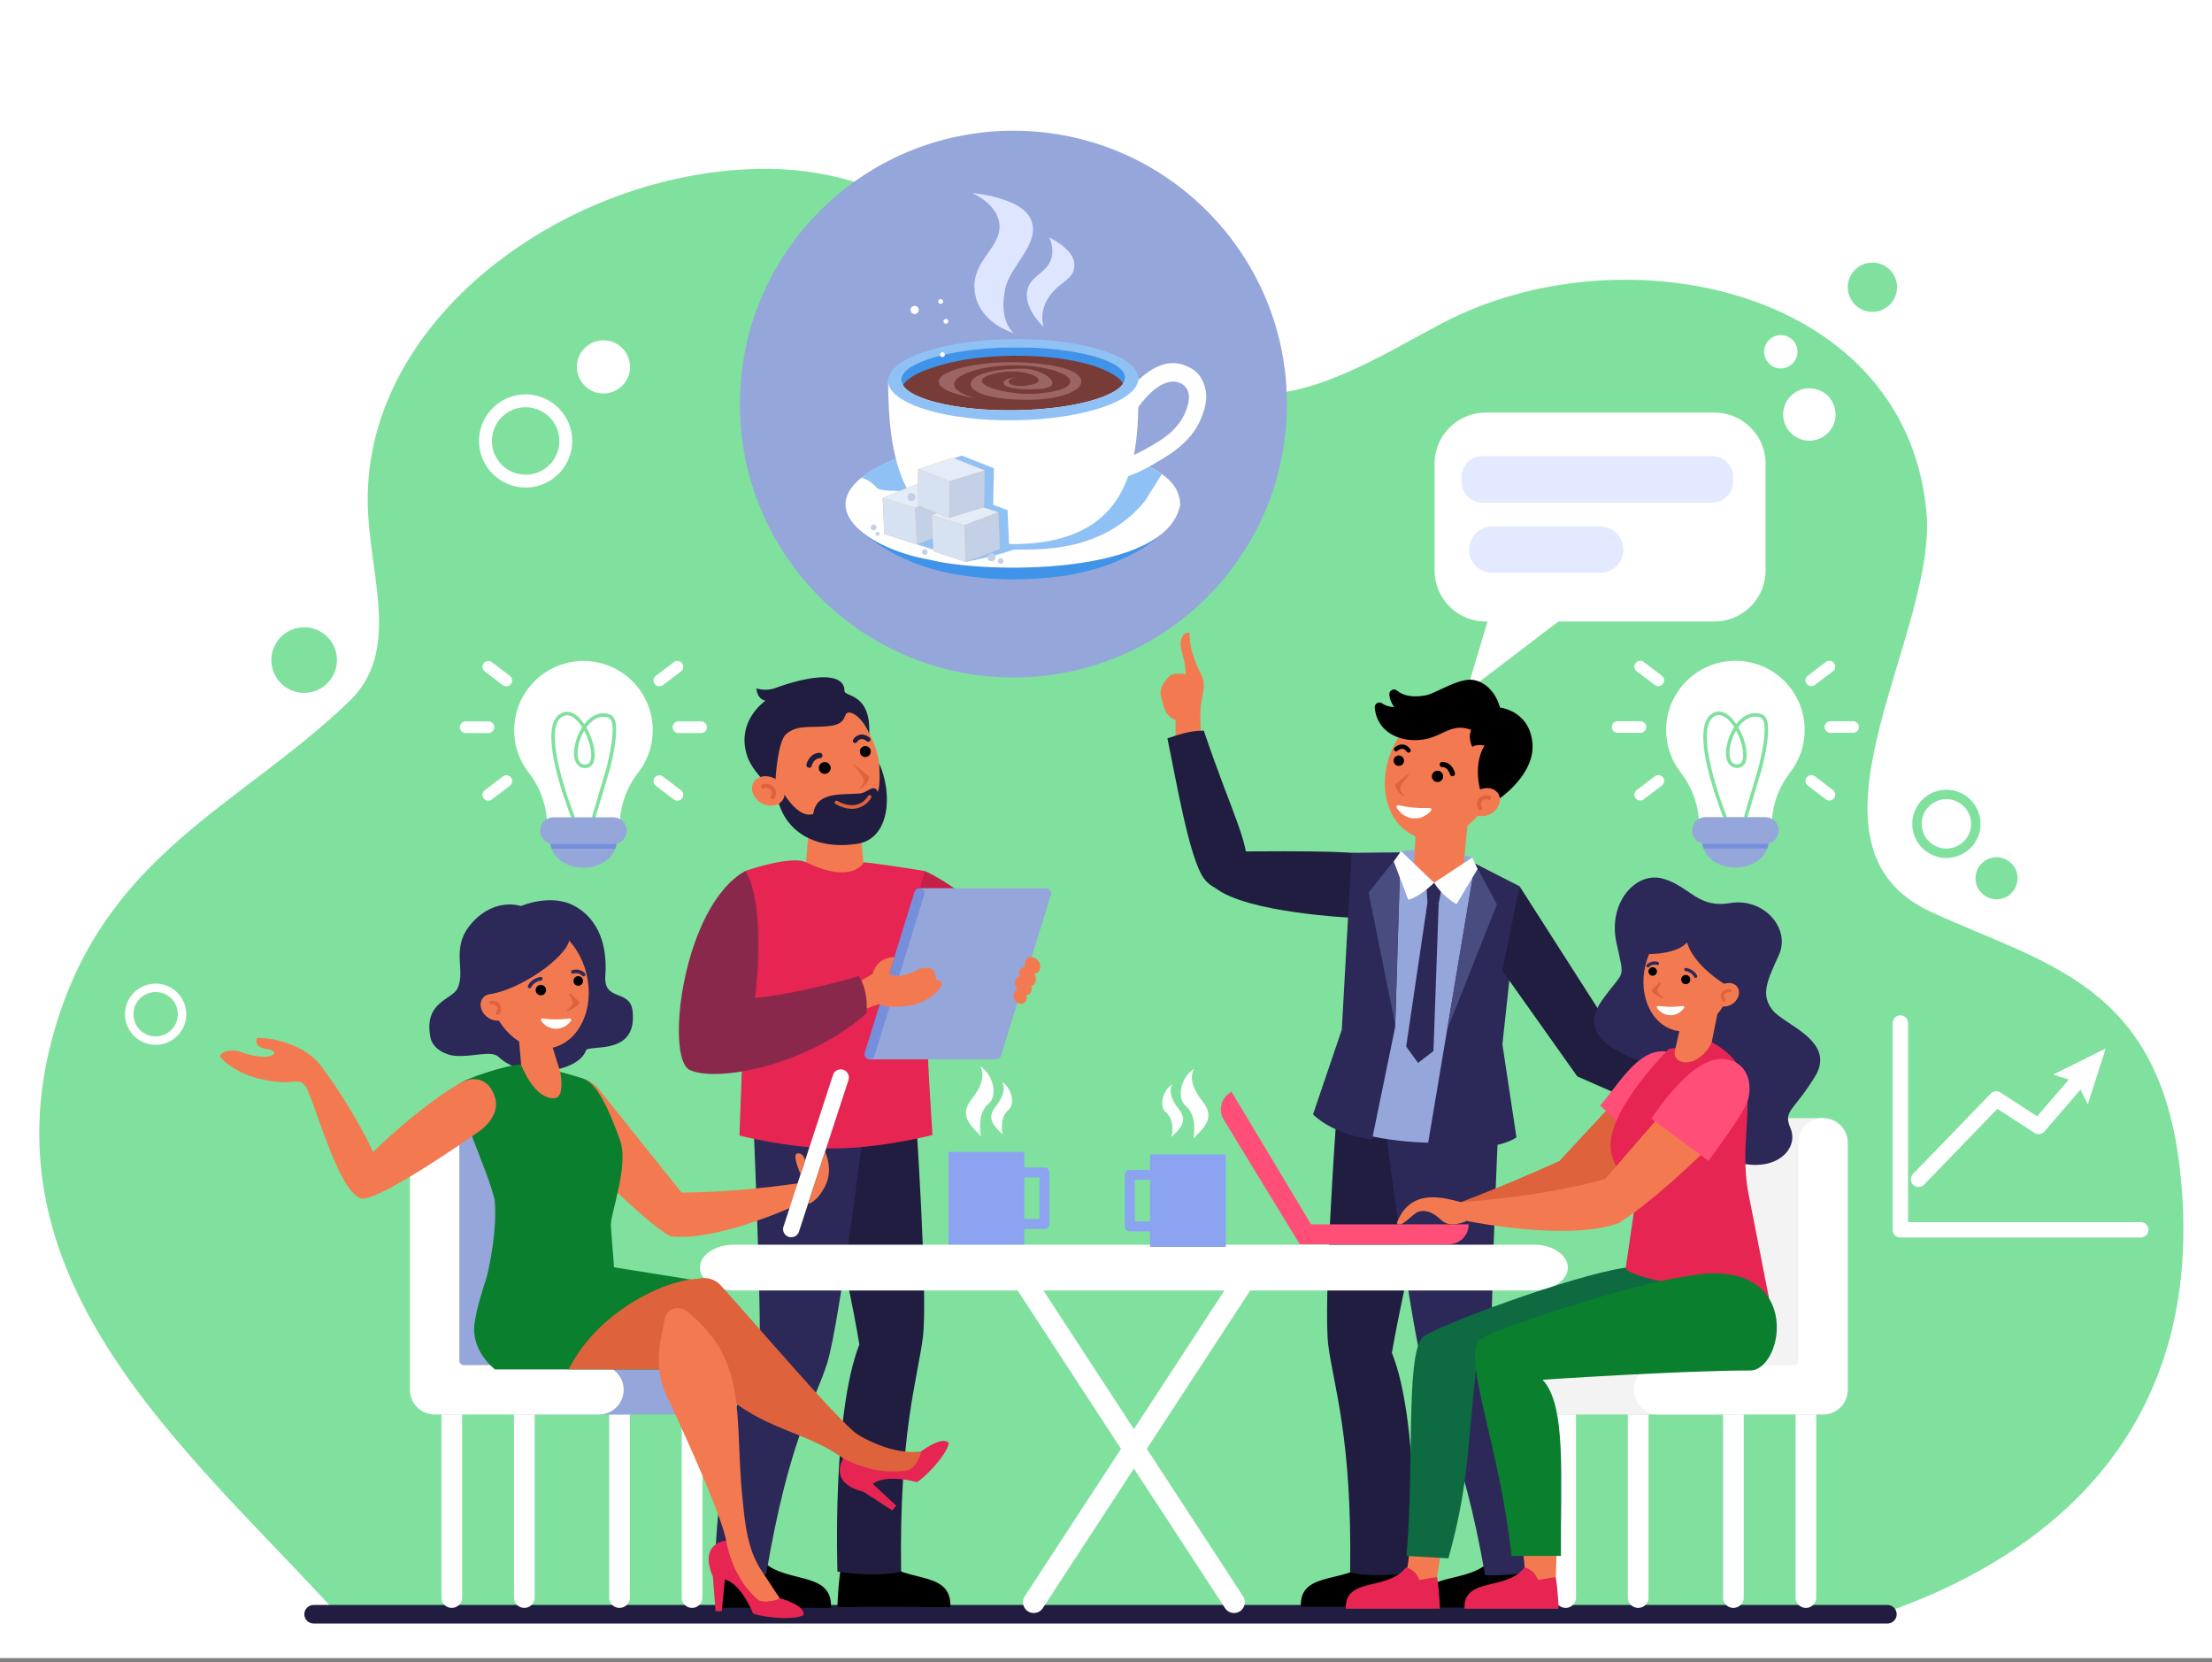 <svg xmlns="http://www.w3.org/2000/svg" xmlns:xlink="http://www.w3.org/1999/xlink" width="370" height="278" fill="none" xmlns:v="https://vecta.io/nano"><rect width="100%" height="100%" fill="#808080" stroke="none"/><style><![CDATA[.B{fill:#fff}.C{fill:#f37a50}.D{fill:#de623c}.E{fill:#2c2858}.F{fill:#95a6db}.G{fill:#000}.H{fill:#201d40}.I{fill:#e62552}.J{fill:#7fe19d}.K{fill:#c3d0e5}.L{fill:#768fdb}.M{fill:#ff4f78}.N{fill:#90c1f5}.O{fill:#e8b475}.P{fill:#e4ecf9}.Q{fill:#d6e1f2}]]></style><g clip-path="url(#A)"><path d="M370 277.278H0V0h370v277.278z" class="B"/><path d="M55.728 269.112C30.534 241.7-3.9 213.397 9.602 170.644c8.881-28.122 30.656-35.96 48.757-53.3 8.933-8.558 3.314-21.015 3.149-33.377C61.129 52.306 96.49 27.738 129 28.251c35.213.556 50.456 35.93 79.995 37.826 11.599.177 21.984-6.624 32.248-12.027 30.407-16.009 78.658-5.801 81.096 32.916.63 20.909-23.186 54.547.676 65.544 19.017 8.765 38.23 11.992 41.657 43.34 4.486 41.03-19.229 63.549-50.132 74.108l-258.812-.846z" class="J"/><path d="M286.763 69h-38.234c-4.733 0-8.569 3.833-8.569 8.562v17.81c0 4.729 3.836 8.562 8.569 8.562h.285l-3.07 10.272a.49.49 0 0 0 .764.527l14.164-10.799h26.091c4.733 0 8.569-3.833 8.569-8.562v-17.81c0-4.729-3.836-8.562-8.569-8.562z" class="B"/><g fill="#e3eaff"><path d="M286.439 84.053h-38.497c-1.909 0-3.456-1.547-3.456-3.455v-.864c0-1.908 1.547-3.453 3.456-3.453h38.497c1.909 0 3.456 1.546 3.456 3.453v.864c0 1.908-1.547 3.455-3.456 3.455zm-18.791 11.751h-18.026a3.89 3.89 0 0 1-3.89-3.886 3.89 3.89 0 0 1 3.89-3.886h18.026a3.89 3.89 0 0 1 3.889 3.886 3.89 3.89 0 0 1-3.889 3.886z"/></g><g class="B"><path d="M358.083 206.956h-40.212c-.712 0-1.288-.576-1.288-1.287v-34.586c0-.711.576-1.286 1.288-1.286s1.287.575 1.287 1.286v33.301h38.925c.712 0 1.288.575 1.288 1.285a1.29 1.29 0 0 1-1.288 1.287zm-37.169-8.454c-.322 0-.645-.121-.895-.362-.511-.493-.524-1.307-.03-1.819l12.997-13.432a1.29 1.29 0 0 1 1.626-.186l6.145 3.983 6.481-7.524a1.29 1.29 0 0 1 1.817-.136c.538.463.599 1.276.135 1.814l-7.215 8.376c-.419.488-1.136.591-1.676.24l-6.199-4.018-12.26 12.672a1.29 1.29 0 0 1-.926.392z"/><path d="M349.219 184.677l-1.835-3.713-3.947-1.259 8.788-4.36-3.006 9.332zM87.922 68.108a5.65 5.65 0 0 0-5.644 5.639 5.65 5.65 0 0 0 5.644 5.64 5.65 5.65 0 0 0 5.644-5.64 5.65 5.65 0 0 0-5.644-5.639zm0 13.423a7.8 7.8 0 0 1-7.79-7.785 7.8 7.8 0 0 1 7.79-7.783 7.8 7.8 0 0 1 7.79 7.783 7.8 7.8 0 0 1-7.79 7.785z"/></g><path d="M325.573 133.647a4.14 4.14 0 0 0-4.133 4.132 4.14 4.14 0 0 0 4.133 4.131 4.14 4.14 0 0 0 4.135-4.131 4.14 4.14 0 0 0-4.135-4.132zm0 9.832a5.71 5.71 0 0 1-5.705-5.7 5.71 5.71 0 0 1 5.705-5.701 5.71 5.71 0 0 1 5.707 5.701 5.71 5.71 0 0 1-5.707 5.7z" class="J"/><g class="B"><path d="M26.035 165.904c-2.047 0-3.712 1.664-3.712 3.709s1.665 3.71 3.712 3.71 3.712-1.664 3.712-3.71-1.665-3.709-3.712-3.709zm0 8.829a5.13 5.13 0 0 1-5.123-5.12 5.13 5.13 0 0 1 5.123-5.118 5.13 5.13 0 0 1 5.123 5.118 5.13 5.13 0 0 1-5.123 5.12zM300.661 58.827c0 1.538-1.247 2.785-2.788 2.785a2.79 2.79 0 0 1-2.787-2.785c0-1.539 1.249-2.785 2.787-2.785a2.79 2.79 0 0 1 2.788 2.785z"/></g><g class="J"><path d="M56.358 110.39a5.48 5.48 0 0 1-10.961 0 5.48 5.48 0 0 1 10.961 0zm260.958-62.361a4.12 4.12 0 0 1-4.12 4.118 4.12 4.12 0 0 1-4.119-4.118 4.12 4.12 0 0 1 4.119-4.116 4.12 4.12 0 0 1 4.12 4.116zm20.161 98.851c0 1.941-1.575 3.514-3.516 3.514s-3.517-1.573-3.517-3.514 1.575-3.513 3.517-3.513 3.516 1.572 3.516 3.513z"/></g><g class="B"><path d="M307.035 69.317c0 2.419-1.963 4.381-4.384 4.381s-4.384-1.962-4.384-4.381 1.962-4.381 4.384-4.381 4.384 1.962 4.384 4.381zM105.386 61.36c0 2.454-1.991 4.443-4.448 4.443s-4.447-1.989-4.447-4.443 1.991-4.443 4.447-4.443 4.448 1.989 4.448 4.443z"/></g><path d="M315.705 271.512H52.461c-.859 0-1.555-.696-1.555-1.555s.696-1.554 1.555-1.554h263.244c.859 0 1.556.696 1.556 1.554s-.697 1.555-1.556 1.555z" class="H"/><g class="C"><path d="M139.539 135.444h.004l4.04.015.916 9.536-4.718 2.488-5.029-2.461.813-9.563 3.974-.015z"/><path d="M128.439 131.234c2.487 6.209 8.459 9.661 13.34 7.709s6.821-8.568 4.335-14.776-8.46-9.662-13.341-7.71-6.821 8.568-4.334 14.777z"/></g><g class="G"><path d="M143.991 126.204c.288.415.857.517 1.272.229s.517-.857.229-1.271-.859-.516-1.273-.229-.517.858-.228 1.271zm-6.849 2.794a.99.99 0 1 0 1.626-1.13c-.313-.447-.93-.558-1.379-.246a.99.99 0 0 0-.247 1.376z"/></g><path d="M142.602 127.663l2.782 2.149s.015 1.489-1.726 2.134c.631-.571 1.183-1.331.528-2.209l-1.584-2.074z" class="D"/><g class="H"><path d="M135.341 128.403a.49.49 0 0 1-.107-.013c-.245-.058-.396-.305-.338-.549.16-.669.83-1.935 2.221-1.942.254.003.457.202.458.455s-.202.456-.454.457c-1.03.006-1.334 1.228-1.337 1.241-.05.209-.237.351-.443.351zm7.693-4.13c-.065 0-.132-.016-.192-.052a.38.38 0 0 1-.136-.52c.017-.028.417-.696 1.172-.836.516-.096 1.049.073 1.584.502a.38.38 0 0 1 .06.533.38.38 0 0 1-.534.06c-.357-.284-.683-.402-.972-.348-.41.076-.652.47-.655.473a.38.38 0 0 1-.327.188zm-17.992 2.323c-2.103-5.983 3.02-9.423 3.02-9.423s-1.374-.123-1.539-2.052c1.029.32 2.183.298 3.196-.069 6.83-2.471 11.532-2.437 11.532.482 0 1.04 4.511.327 4.132 7.319.027-.494-1.584-3.368-3.108-3.655s-.148 1.747-3.33 2.184c-3.212.441-5.573-.338-7.535 1.471-1.535 1.578-1.915 9.61-1.682 10.093-.535-1.108-3.762-3.72-4.686-6.35z"/><path d="M147.053 127.663s.291 3.644-.235 4.771c-.548-1.461-1.721.087-2.824.233-2.667.352-7.478-.535-7.955 3.46-3.258 1.03-6.31-5.939-6.31-5.939-.188 7.786 5.515 12.207 13.721 10.912 5.405-.853 5.908-8.375 3.603-13.437z"/></g><path d="M141.434 135.128c-.527-.126-1.077-.341-1.647-.645-.147-.079-.204-.263-.125-.411s.264-.204.412-.125c1.263.674 2.394.866 3.364.57 1.198-.365 1.746-1.374 1.751-1.384.079-.148.262-.205.41-.128s.207.261.129.409a3.73 3.73 0 0 1-2.102 1.681c-.677.209-1.409.219-2.192.033z" class="D"/><path d="M129.652 130.238c1.372.771 1.974 2.304 1.343 3.427s-2.255 1.407-3.627.637-1.974-2.305-1.343-3.426 2.255-1.407 3.627-.638z" class="C"/><path d="M129.442 133.6a.36.36 0 0 0 .105-.117c.377-.699.315-1.41-.166-1.904-.492-.504-1.286-.65-1.889-.345-.17.086-.237.292-.152.462s.293.237.463.151c.33-.167.807-.074 1.085.212.268.274.287.664.053 1.096-.09.167-.028.376.139.466.119.064.258.051.362-.021z" class="D"/><g class="G"><path d="M144.214 262.792c.859-2.333 2.698-2.592 2.698-2.592 3.572 4.926 12.346 1.903 12.056 8.565-13.343-.086-18.888 0-18.888 0 .018-1.53.281-5.162.589-6.584l.695.127 2.85.484zm-19.962.129c.86-2.333 2.697-2.592 2.697-2.592 3.573 4.926 12.347 1.903 12.057 8.565-13.343-.086-18.888 0-18.888 0 .018-1.531.282-5.162.589-6.584l.696.128 2.849.483z"/></g><path d="M153.088 185.004s2.168 31.569 1.287 38.587-3.996 16.017-3.643 39.232c-4.349 1.087-10.652 0-10.652 0s-.933-26.25 3.665-37.974c-1.87-11.39-7.87-37.474-7.87-37.474l17.213-2.371z" class="H"/><path d="M144.857 185.867s-4.374 35.44-6.515 42.163-6.317 12.407-10.193 35.276h-8.632s.603-29.009 7.564-35.606c.236-11.549-1.125-41.606-1.125-41.606l18.901-.227z" class="E"/><path d="M124.693 145.644s7.597-2.657 10.13-1.439c7.871 3.786 9.678 0 9.678 0 2.515.217 10.108 1.439 10.108 1.439 0 8.472.566 16.975.412 23.387-.108 5.584.956 20.779.956 20.779s-8.375 2.194-16.299 2.251c-7.924-.051-15.988-2.163-15.988-2.163l.775-21.11c-.114-6.412.228-14.694.228-23.144z" class="I"/><path d="M168.113 158.237c-3.135-7.476-12.44-12.231-13.504-12.593l-2.158 9.597c4.471 2.641 7.715 5.498 7.715 5.498-.55 2.673-.458 5.293-2.007 8.673 0 0 1.345-1.853 3.004-.757 1.613 1.066 4.578-1.11 4.578-1.11s4.769-3.598 2.372-9.308z" fill="#c4204a"/><path d="M166.366 177.129a.93.93 0 0 0 .162.032h.179a.85.85 0 0 0 .721-.591l8.36-26.931c.017-.054.028-.108.033-.163.004-.036.002-.071.002-.106-.002-.022.001-.043 0-.065l-.011-.054c-.05-.306-.265-.574-.582-.672-.051-.017-.104-.03-.159-.035-.061-.007-.122-.006-.181 0h-21.045l-8.432 28.617h20.966l-.013-.032z" class="F"/><path d="M154.037 148.578a.85.85 0 0 0-1.063.558l-8.307 26.863-.018.064c-.139.445.111.918.555 1.058l.002.003a.85.85 0 0 0 1.062-.559l8.328-26.925c.14-.448-.111-.924-.559-1.062z" class="L"/><g class="C"><path d="M169.936 165.663a.88.88 0 0 1 .252-.11l-.027-.038c-.525-.789-.489-1.733.077-2.109.093-.061.196-.101.303-.126-.147-.584-.015-1.141.388-1.41a.96.96 0 0 1 .544-.151c-.184-.574-.037-1.177.415-1.477.566-.374 1.389-.133 1.836.541s.35 1.523-.218 1.898c-.143.095-.302.151-.469.169.378.735.301 1.539-.211 1.877-.093.063-.195.103-.302.128.147.583.015 1.141-.39 1.41a.94.94 0 0 1-.501.151c.187.502.068 1.044-.33 1.307-.479.316-1.173.112-1.55-.457s-.296-1.287.183-1.603zm-25.871-1.702l1.917-1.11s.532-2.719 3.612-2.784l-.86 2.784s1.516 1.175 5.111-.838c3.516-.789 2.015 1.772 3.18 1.956 1.719.272-1.254 3.648-4.763 4.164-4.542.668-5.081-.261-5.081-.261l-2.571.897-.545-4.808z"/></g><path d="M126.311 166.866c6.412-.448 17.35-3.612 17.35-3.612 1.751 2.683 1.267 6.246 1.267 6.246-9.958 8.723-24.944 11.543-29.542 9.443-4.198-1.916-1.234-27.451 9.305-33.299 3.614 6.109 1.62 21.222 1.62 21.222z" fill="#8a284c"/><g class="G"><path d="M229.651 260.425c-3.573 4.76-12.347 1.839-12.056 8.279h18.887c-.018-1.479-.282-4.989-.588-6.365l-6.243-1.914zm19.963.125c-3.572 4.761-12.346 1.84-12.056 8.279h18.889c-.018-1.479-.282-4.989-.59-6.365l-6.243-1.914z"/></g><path d="M223.475 187.728s-2.166 30.52-1.286 37.305 3.996 15.483 3.643 37.926c4.35 1.052 10.651 0 10.651 0s.935-25.377-3.663-36.71c1.869-11.011 7.869-36.228 7.869-36.228l-17.214-2.293z" class="H"/><path d="M231.708 188.563s4.374 34.263 6.515 40.761 6.317 11.995 10.194 34.102c4.469.217 9.795-.883 9.795-.883s-1.766-27.159-8.729-33.538c-.234-11.164 1.127-40.222 1.127-40.222l-18.902-.22z" class="E"/><path d="M249.521 132.508c-2.372 5.92-8.064 9.21-12.718 7.349s-6.503-8.167-4.131-14.087 8.063-9.211 12.717-7.351 6.503 8.169 4.132 14.089z" class="C"/><g class="G"><path d="M234.696 127.713c-.274.395-.818.492-1.214.217a.871.871 0 1 1 1.214-.217zm6.528 2.663c-.297.427-.885.532-1.312.236a.94.94 0 0 1-.236-1.313c.297-.427.885-.533 1.312-.236a.94.94 0 0 1 .236 1.313z"/></g><path d="M236.019 129.103l-2.652 2.048s-.015 1.419 1.644 2.035c-.6-.545-1.128-1.269-.502-2.106l1.51-1.977z" class="D"/><g class="G"><path d="M242.943 129.809c-.198 0-.375-.135-.424-.334-.011-.047-.302-1.179-1.274-1.184-.241-.001-.434-.197-.432-.437s.198-.434.437-.432c1.326.007 1.965 1.214 2.116 1.85.055.235-.088.469-.322.524a.39.39 0 0 1-.101.013zm-7.334-3.939a.36.36 0 0 1-.312-.176c-.007-.011-.242-.385-.63-.455-.273-.048-.584.064-.92.333a.36.36 0 0 1-.509-.057c-.126-.156-.1-.384.055-.509.511-.409 1.02-.569 1.511-.478.72.133 1.1.77 1.117.797a.36.36 0 0 1-.129.495.35.35 0 0 1-.183.05zm12.259 7.255c-1.715-5.507.453-8.434.453-8.434-1.472-.295-2.043.214-2.043.214-.804-1.647-.182-2.829-.182-2.829-3.043-1.184-4.558.784-7.302 1.448-3.759.908-8.403-.591-8.837-5.176-.064-.664.667-1.094 1.222-.722.513.344 1.197.623 2.046.598 0 0-.786-.888-.826-2.116-.023-.677.771-1.043 1.293-.609.781.649 2.231 1.263 4.816.779 1.72-.321 5.659-3.075 8.112-2.537 2.007.44 3.598 2.145 4.284 4.587 0 0 4.929.51 5.423 5.932.486 5.327-5.688 9.414-5.688 9.414l-2.771-.549z"/></g><path d="M247.197 132.208c-1.306.739-1.873 2.204-1.268 3.272s2.155 1.332 3.46.593 1.874-2.203 1.267-3.27-2.153-1.335-3.459-.595z" class="C"/><path d="M247.408 135.411c-.04-.029-.075-.067-.101-.113-.362-.664-.305-1.341.151-1.814.468-.483 1.225-.625 1.799-.337a.33.33 0 0 1 .147.441c-.081.161-.278.227-.441.145-.315-.158-.768-.068-1.033.207-.254.262-.271.633-.046 1.045a.33.33 0 0 1-.476.426z" class="D"/><path d="M233.637 135.078c-.128-.209.054-.468.294-.417.609.128 1.618.319 2.589.405a23.4 23.4 0 0 0 2.621.06c.244-.009.377.28.215.463-.501.561-1.506 1.393-2.996 1.26s-2.331-1.129-2.723-1.771z" class="B"/><path d="M227.376 142.834s.222-.602-18.979-.448l-5.148 6.08c5.328 4.268 23.172 5.027 23.172 5.027l.955-10.659z" class="H"/><path d="M234.352 142.341l6.056-.565 5.86 1.633-6.602 6.787-5.314-7.855z" class="F"/><path d="M236.453 145.456c2.467 2.024 2.972 3.423 8.214.717l.787-8.054-8.535-.673-.466 8.01z" class="C"/><path d="M247.821 146.65l-1.794-.709.24-2.533-4.979 3.994-1.405.224-1.345-.47-4.187-4.815-.214 2.534-1.585.317-5.709.925-.68 31.671-2.253 10.775c7.577 2.519 16.052 3.147 24.382 2l-.28-10.818 5.918-30.952-6.109-2.143z" class="F"/><g class="E"><path d="M238.788 150.825l-3.578 24.181 1.981 2.75 2.582-1.982.88-24.748-1.865-.201z"/><path d="M238.574 147.97l1.309-.345 1.331.581-.564 2.869-1.875-.17-.201-2.935zm-4.306-5.427l-.896 29.21-3.87 18.811s-6.119-.617-9.879-4.193l4.818-14.159 1.647-29.591 8.18-.078z"/></g><path d="M234.267 142.543l-.891 28.819-4.455-22.087 5.346-6.732z" fill="#494c7f"/><path d="M246.724 144.412l-7.946 47.355s10.543 1.295 14.879-1.554l-2.353-15.568 2.876-26.429-7.456-3.804z" class="E"/><path d="M246.725 144.412l-4.644 27.755 8.315-20.941-3.671-6.814z" fill="#494c7f"/><path d="M194.218 116.562c.423 1.477.55 3.071 2.425 3.867l-.07 8.925 4.538-5.117c-.261-1.622-.47-4.687-.221-6.428l.225-1.355c.194-1.099.519-2.225-.153-3.552-2.588-5.127-1.717-6.814-2.074-7.064-.58-.256-1.944.777-1.172 3.296.745 2.437.562 3.634.562 3.634s-1.958-.369-2.653.316c-.315.31-1.901 1.751-1.407 3.478z" class="C"/><g class="H"><path d="M195.271 123.473c2.644-.881 4.037-1.278 6.093-1.278 4.863 14.481 8.331 19.938 6.885 24.095-1.206 3.466-5.02 3.189-6.885.592-2.46-3.427-4.637-16.442-6.093-23.409zm58.911 24.743l15.322 23.951 18.197 10.266-5.608 5.58-18.257-7.996-12.53-17.664 2.876-14.137z"/></g><g class="B"><path d="M239.884 147.626s-2.254 2.275-4.326 2.856l-2.418-6.407 1.212-1.734 5.532 5.285z"/><path d="M239.884 147.625a10.84 10.84 0 0 0 3.749 3.58l3.519-5.876-.884-1.921-6.384 4.217zm16.675 68.186h-133.78c-3.144 0-5.693-1.714-5.693-3.828s2.549-3.828 5.693-3.828h133.78c3.144 0 5.693 1.714 5.693 3.828s-2.549 3.828-5.693 3.828z"/><path d="M172.919 269.751c-1.434 0-2.296-1.59-1.512-2.789l35.323-54.088 3.023 1.972-35.323 54.087c-.333.51-.902.818-1.511.818z"/><path d="M206.42 269.751c1.434 0 2.296-1.59 1.512-2.789l-35.323-54.088-3.024 1.972 35.324 54.087c.333.51.902.818 1.511.818z"/><use xlink:href="#B"/><path d="M274.02 268.894a1.73 1.73 0 0 1-1.73-1.728v-30.615h3.458v30.615a1.73 1.73 0 0 1-1.728 1.728zm15.922 0a1.73 1.73 0 0 1-1.729-1.728v-30.615h3.459v30.615a1.73 1.73 0 0 1-1.73 1.728zm12.134 0a1.73 1.73 0 0 1-1.729-1.728v-30.615h3.458v30.615a1.73 1.73 0 0 1-1.729 1.728z"/></g><g fill="#f3f3f3"><path d="M282.943 191.115v36.432a.75.75 0 0 1-.752.75h-22.606a4.13 4.13 0 0 0-4.129 4.128 4.13 4.13 0 0 0 4.129 4.126h23.358 4.13a4.13 4.13 0 0 0 4.13-4.126v-4.128-37.182a4.13 4.13 0 0 0-8.26 0z"/><path d="M304.945 228.968h-17.874v-41.979h17.874v41.979z"/></g><g class="B"><path d="M300.816 191.115v36.432a.75.75 0 0 1-.752.75h-22.607a4.13 4.13 0 0 0-4.129 4.128 4.13 4.13 0 0 0 4.129 4.126h23.359 4.129a4.13 4.13 0 0 0 4.131-4.126v-4.128-37.182a4.13 4.13 0 1 0-8.26 0zm-185.054 77.779a1.73 1.73 0 0 0 1.73-1.728v-30.615h-3.459v30.615a1.73 1.73 0 0 0 1.729 1.728zm-12.136 0a1.73 1.73 0 0 0 1.729-1.728v-30.615h-3.459v30.615a1.73 1.73 0 0 0 1.73 1.728zm-15.922 0a1.73 1.73 0 0 0 1.729-1.728v-30.615h-3.459v30.615a1.73 1.73 0 0 0 1.729 1.728zm-12.134 0a1.73 1.73 0 0 0 1.73-1.728v-30.615h-3.459v30.615a1.73 1.73 0 0 0 1.729 1.728z"/></g><g class="F"><path d="M94.704 191.115v36.432a.75.75 0 0 0 .751.75h22.607a4.13 4.13 0 0 1 4.129 4.128 4.13 4.13 0 0 1-4.129 4.126H94.704h-4.13a4.13 4.13 0 0 1-4.13-4.126v-4.128-37.182a4.13 4.13 0 0 1 8.26 0z"/><path d="M72.701 228.968h17.874v-41.979H72.701v41.979z"/></g><path d="M76.83 191.115v36.432a.75.75 0 0 0 .751.75h22.606a4.13 4.13 0 0 1 4.13 4.128 4.13 4.13 0 0 1-4.13 4.126H76.83h-4.13a4.13 4.13 0 0 1-4.13-4.126v-4.128-37.182a4.13 4.13 0 0 1 8.26 0z" class="B"/><path d="M273.745 177.193c-3.814-1.375-9.707-4.381-5.791-9.874s3.816-3.096 2.407-9.768 3.339-11.922 7.865-10.593 5.681 4.989 11.23 4.061 10.161 4.259 8.072 8.757-2.98 6.661-1.028 9.15 10.753 5.17 7.083 11.133-5.352 5.597-4.077 8.652-1.667 6.537-6.767 6.062-9.72-2.403-11.591-8.094-7.403-9.486-7.403-9.486z" class="E"/><path d="M260.248 263.864l-3.013.9-2.27-2.32c.109-.16.004-1.713-.346-3.368l5.629-.933c.225 1.713 0 3.99 0 5.721z" class="C"/><path d="M257.256 264.222c-.716-1.88-2.248-2.09-2.248-2.09-2.977 3.968-10.289 1.534-10.047 6.902h15.74c-.015-1.234-.234-4.159-.491-5.304l-.578.102-2.376.39z" class="I"/><path d="M240.203 264.424l-3.137.215-1.805-1.922c.141-.133.483-2.51.505-4.202l5.289.235c-.158 1.721-.47 3.984-.852 5.674z" class="C"/><path d="M237.406 264.222c-.716-1.88-2.248-2.09-2.248-2.09-2.977 3.968-10.29 1.534-10.048 6.902h15.741c-.015-1.234-.234-4.159-.491-5.304l-.579.102-2.375.39z" class="I"/><path d="M271.94 211.992c-8.567 1.152-32.701 10.087-34.046 11.705-2.778 3.34-1.314 21.51-2.633 36.503l7.015.415c3.359-12.211 3.091-17.481 4.611-31.486 0 0 27.573 2.063 37.535-4.657 10.272-6.928-5.554-14.122-12.482-12.48z" fill="#0e6a41"/><g class="D"><path d="M260.775 194.19c2.025.345 2.805 1.969 3.293 4.958-7.713 4.54-19.172 4.863-19.172 4.863l-3.652-1.805s9.188-3.307 19.531-8.016z"/><path d="M281.866 185.647c-3.376 4.901-16.305 15.44-18.446 15.772l-2.593-7.251 14.923-16.067c3.97-4.188 11.642-.445 6.116 7.546z"/></g><path d="M267.645 184.863c2.707-2.914 6.232-9.491 10.819-9.024s4.919 5.332 3.536 7.951-6.157 9.074-6.157 9.074l-8.198-8.001z" class="M"/><path d="M268.477 197.191c1.944.67 3.054 6.789 2.509 7.258-8.337 3.298-25.68-.269-25.68-.269l-.922-3.139s13.133-.803 24.093-3.85z" class="C"/><path d="M295.907 217.137l-3.521-17.935c-1.956-11.43 3.797-19.463-6.067-24.941l-7.19 1.158c-5.814 6.111-9.392 11.658-9.699 15.49-.422 4.942 4.486 7.625 4.486 7.625l-1.975 13.458s-.464 1.098 7.643 2.628 16.323 2.517 16.323 2.517z" class="I"/><path d="M289.995 187.042c-3.375 4.956-17.799 17.555-19.966 17.668l-1.551-7.519 15.401-17.782c3.969-4.237 11.642-.451 6.116 7.633z" class="C"/><path d="M276.205 187.076c2.52-3.663 7.601-10.418 12.187-9.951s4.919 5.332 3.536 7.95-6.158 9.074-6.158 9.074l-9.565-7.073z" class="M"/><path d="M244.384 201.041c-2.652-.651-8.417-2.586-10.74 3.48.583 1.115 2.717-1.634 3.634-1.889 1.456-.405 2.704.359 3.806 1.411 1.581 1.508 4.221.137 4.221.137l-.921-3.139z" class="C"/><g class="M"><path d="M242.321 208.092h-24.91v-3.343h28.255c0 1.847-1.498 3.343-3.345 3.343z"/><path d="M204.602 187.096l12.809 20.996 2.961-1.556-14.366-23.953a3.34 3.34 0 0 0-1.404 4.513z"/></g><g class="C"><path d="M289.607 164.897c-1.211 5.055-5.414 8.383-9.386 7.433s-6.213-5.819-5-10.874 5.414-8.382 9.386-7.433 6.213 5.819 5 10.874z"/><path d="M287.683 167.56l-6.602 4.09-.879 3.861c-.602 1.952 1.71 2.806 3.664 1.59s2.452-2.84 2.452-2.84l1.365-6.701z"/></g><path d="M274.765 159.524c1.876.163 5.941-.163 7.423-1.92 1.057 3.566 5.55 6.961 9.266 8.553.149-3.659.122-10.391-6.443-13.188-5.157-2.197-10.246 6.555-10.246 6.555z" class="E"/><g class="G"><path d="M277.082 162.783c-.177.35-.603.493-.954.318a.71.71 0 1 1 .954-.318zm5.58 1.375a.77.77 0 0 1-1.032.346.77.77 0 0 1-.346-1.031.77.77 0 0 1 1.031-.345.77.77 0 0 1 .347 1.03z"/></g><g class="E"><path d="M283.511 163.522c-.052-.025-.096-.07-.122-.126-.386-.831-1.428-.993-1.438-.994-.145-.022-.248-.157-.226-.304s.156-.246.301-.226c.054.009 1.338.201 1.847 1.299.062.133.004.292-.129.355-.078.034-.163.032-.233-.004zm-7.979-1.768c-.027-.012-.05-.03-.073-.051a.27.27 0 0 1 .003-.378c.816-.806 1.822-.472 1.863-.457.14.048.215.2.167.34a.27.27 0 0 1-.339.167 1.34 1.34 0 0 0-1.315.331c-.083.082-.208.098-.306.048z"/></g><path d="M277.539 164.327c-.39.401-.733.814-1.105 1.048-.125.079-.165.246-.093.375.301.532 1.18.971 1.718 1.2.078.033.143-.069.078-.126-.543-.476-.776-.826-.874-1.019-.049-.096-.048-.208.001-.304l.483-1.039c.051-.129-.113-.235-.208-.135z" class="D"/><path d="M287.698 164.93c-.966.75-1.25 1.998-.636 2.788s1.895.821 2.861.071 1.25-2 .636-2.789-1.897-.822-2.861-.07z" class="C"/><path d="M288.246 167.49c-.036-.018-.07-.045-.095-.079-.372-.494-.406-1.047-.094-1.481.32-.446.914-.649 1.413-.485.14.047.216.198.17.338s-.198.217-.338.169c-.274-.09-.629.038-.809.289-.175.242-.145.543.086.848.088.118.065.286-.053.374-.085.064-.193.07-.28.027z" class="D"/><path d="M281.525 213.554c-8.566 1.152-32.735 8.978-34.081 10.595-2.778 3.339 3.408 17.64 5.386 36.051h8.268c-.086-13.118.963-25.185-3.077-29.462 0 0 23.167-1.544 34.716-1.544 5.888 0 9.145-19.878-11.212-15.64z" fill="#0a7f2e"/><path d="M277.177 168.581c-.114-.154.01-.371.201-.347.484.058 1.285.139 2.051.139a18.31 18.31 0 0 0 2.051-.135c.19-.022.313.193.199.347-.352.474-1.079 1.192-2.251 1.191s-1.9-.721-2.251-1.195z" class="B"/><g class="C"><path d="M112.67 199.417c-1.636 1.088-1.183 7.016-.565 7.317 8.507 1.038 22.874-6.003 22.874-6.003l.563-3.15s-12 2.007-22.872 1.836z"/><path d="M93.979 189.14c3.041 4.859 16.352 17.422 18.417 17.61l1.76-7.124-14.054-17.551c-3.635-4.193-11.103-.86-6.123 7.065z"/></g><path d="M101.254 163.175c.365-4.976-1.074-9.371-5.044-11.608-4.024-2.27-9.065-.045-9.065-.045s-4.267-1.516-8.134 2.74-.942 8.001-2.524 11.105c-.937 1.838-5.7 2.218-4.47 8.205.355 1.727 2.433 2.889 4.194 3.005 3.093.203 5.974-.992 7.227.203 4.132 3.937 13.288 2.513 14.569-1.089.397-1.116 8.634 1.044 7.812-6.561-.416-3.855-4.892-1.51-4.565-5.955z" class="E"/><path d="M93.706 179.258l-6.539-1.206-2.452 3.259 5.211 10.677 7.665-6.501-3.885-6.229z" class="C"/><g fill="#0a7f2e"><path d="M102.182 204.997c-.111-2.031 3.174-10.373 1.445-14.571-1.26-3.378-3.364-9.048-5.941-9.993-1.216-.447-2.465-.757-3.98-1.176 0 0 .855 4.256-.926 4.399-3.428.274-5.613-5.605-5.613-5.605-1.848-.176-10.326 2.606-10.322 3.302.02 5.449 4.45 13.397 5.899 19.288.57 6.36-1.651 13.973-1.659 14.698 0 0 13.638 3.831 21.721-.617.17-.62-.469-6.921-.624-9.725z"/><path d="M83.136 208.803s-3.011 7.589-3.745 12.366 3.409 7.843 3.409 7.843h34.456s3.689-5.977 2.626-10.104-3.506-4.784-3.506-4.784l-33.241-5.321z"/></g><g class="D"><path d="M117.718 213.911c-4.399-.62-17.167 4.336-22.611 15.101h15.231l7.38-15.101z"/><path d="M112.895 217.875c.569-.623 1.085-1.389 1.539-2.189 1.284-2.26 4.379-2.641 6.126-.717 6.35 6.996 19.888 22.945 22.906 24.929.853.561 5.829 3.423 10.559 2.857 0 0 2.334.889.778 2.741-.8.952-12.82 1.938-12.82 1.938l-.937-3.527c-6.997-5.174-15.708-4.802-23.093-14.262-4.068-5.21-5.058-11.77-5.058-11.77z"/></g><path d="M144.417 249.469l4.837 3.136.665-.791-3.924-3.656c2.229-1.757 7.391-.291 7.391-.291 1.691-1.091 4.986-4.631 5.326-6.527-1.082-1.348-4.688 1.425-4.688 1.425.133.6-1.006 2.681-1.912 3.037-3.939.849-7.864-.27-11.066-1.895 0 0-2.677 4.053 3.371 5.562z" class="I"/><path d="M112.825 218.824a2.28 2.28 0 0 0-1.666 1.878c-.344 2.441-2.123 7.385.284 12.563 5.909 12.713 9.398 21.09 10.017 24.37-1.543 2.889 4.612 10.779 4.703 11.296l4.43-1.386-3.457-5.258c-2.179-3.522-2.536-7.845-2.89-11.196-1.512-14.306 1.088-23.338-9.271-31.73-.613-.496-1.389-.742-2.15-.537z" class="C"/><path d="M119.252 263.687l.437 5.745 1.033.049.531-5.335c2.75.705 4.713 5.696 4.713 5.696 1.894.683 6.709 1.154 8.425.275.416-1.678-3.977-2.862-3.977-2.862-.398.47-2.745.827-3.577.322-3.064-2.615-4.729-6.411-5.378-9.942 0 0-4.673.331-2.207 6.052z" class="I"/><g class="C"><path d="M92.055 173.921l-5.31-.794.423 4.924s1.016 2.231 2.195 2.382l4.344-1.176-1.652-5.336z"/><path d="M81.83 166.801c1.371 5.72 6.127 9.486 10.623 8.41s7.03-6.586 5.659-12.306-6.127-9.484-10.623-8.409-7.03 6.584-5.659 12.305z"/></g><g class="G"><path d="M96.006 164.408c.198.397.681.558 1.078.36a.8.8 0 0 0 .361-1.076c-.198-.398-.681-.56-1.078-.362s-.559.681-.361 1.078zm-6.314 1.556a.87.87 0 1 0 1.558-.775.87.87 0 1 0-1.558.775z"/></g><g class="E"><path d="M88.728 165.245c.059-.031.109-.079.14-.144.436-.94 1.615-1.123 1.627-1.126.165-.024.28-.178.256-.343s-.176-.278-.341-.256c-.062.009-1.514.227-2.09 1.471-.07.151-.004.331.147.401.087.04.183.036.262-.003zm9.032-2.002c.029-.014.056-.033.08-.058.117-.118.116-.309-.002-.427-.923-.912-2.061-.534-2.109-.517a.3.3 0 0 0-.187.384c.055.158.226.241.383.188.037-.012.838-.266 1.488.375.095.093.235.112.348.055z"/></g><path d="M95.489 166.155c.441.453.828.92 1.249 1.186.142.089.187.278.105.424-.34.602-1.334 1.098-1.942 1.358-.089.037-.162-.079-.089-.142.615-.539.879-.936.99-1.153a.38.38 0 0 0-.001-.345l-.547-1.176c-.059-.145.127-.263.236-.152z" class="D"/><path d="M83.995 166.836c1.092.85 1.414 2.263.719 3.156s-2.145.93-3.238.08-1.414-2.262-.719-3.155 2.145-.929 3.237-.081z" class="C"/><path d="M83.373 169.732c.041-.02.078-.05.107-.089.42-.557.459-1.184.106-1.676-.362-.503-1.034-.733-1.598-.547-.158.052-.245.223-.192.382s.224.244.382.191c.309-.101.711.042.916.328.197.273.162.614-.098.959a.3.3 0 0 0 .06.422c.095.073.218.08.317.03z" class="D"/><path d="M90.518 170.715c-.127-.17.01-.409.221-.384a20.28 20.28 0 0 0 2.272.151c.847 0 1.735-.087 2.272-.151.211-.025.348.214.221.384-.39.525-1.195 1.322-2.493 1.322s-2.104-.797-2.493-1.322z" class="B"/><path d="M81.721 166.295c5.367-.719 12.876-6.181 13.492-8.986-1.038-3.367-6.569-5.06-9.692-3.499s-6.073 8.246-3.8 12.485z" class="E"/><path d="M131.926 206.845a1.36 1.36 0 0 1-.872-1.715l8.285-25.356a1.36 1.36 0 1 1 2.586.845l-8.284 25.355a1.36 1.36 0 0 1-1.715.871z" class="B"/><g class="C"><path d="M136.324 197.758l1.688-5.166s1.463 2.972 0 5.792-2.855 2.948-2.855 2.948l1.167-3.574zm-2.411-1.383c-.427-1.002-1.432-3.512-.427-3.501s1.168 1.23 1.168 1.23l-.741 2.271zm-82.982-15.099c2.278-2.296.784-4.652.784-4.652 1.25-.267 7.845 9.715 10.689 16.059 4.96-4.995 13.701-11.741 16.064-12.135 0 0 3.188-.856 4.334 2.996 1.023 3.438-2.966 5.874-2.966 5.874s-17.06 12.035-19.583 10.965c-3.926-1.665-7.48-15.989-9.322-19.107z"/><path d="M47.37 180.991c1.392.086 3.114-.602 3.65.645l2.747-1.338.166-1.657c-2.361-3.779-8.116-4.853-8.686-4.902-1.48-.129-2.168-.282-2.283-.085s-.478 1.515 1.67 1.773c2.696.323.906 2.476-4.562.427-1.369-.513-3.946.153-3.014 1.152 1.027 1.103 3.978 3.6 10.312 3.985z"/></g><path d="M215.268 67.579c0 25.249-20.484 45.718-45.754 45.718S123.76 92.828 123.76 67.579s20.485-45.717 45.754-45.717 45.754 20.469 45.754 45.718z" class="F"/><path d="M196.648 84.876c-1.482-14.337-51.732-14.263-54.564-.552-.164 2.34.991 4.126 3.685 5.876 6.709 5.06 14.856 6.551 23.552 6.702 7.239-.076 13.238-.927 19.327-3.856 3.402-1.666 7.896-4.654 8-8.17z" fill="#3f93e8"/><path d="M197.414 84.41c-2.27 11.963-32.674 11.569-41.98 9.179-9.075-1.579-17.951-7.321-12.152-12.985 1.322-1.292 3.409-2.58 6.431-3.813 10.643-4.086 29.291-4.023 39.858.091 1.768.721 3.435 1.468 4.772 2.401 1.791 1.251 2.996 2.832 3.071 5.126z" class="B"/><path d="M194.343 79.285l-2.833 4.51c-7.466 9.128-18.88 7.981-21.974 8.13-2.604.98-7.969 2.045-7.969 2.045l-1.386-.744-12.262-3.95s4.064-7.061 3.336-7.118c-1.202-.094-3.694-.039-4.43-.431-1.258-1.313-1.728-1.479-2.719-1.85 1.324-1.292 2.585-1.852 5.607-3.085 10.644-4.086 29.292-4.023 39.859.091 1.767.721 3.434 1.468 4.771 2.401z" class="N"/><path d="M200.625 70.595c1.016-2.17 1.357-3.966 1.027-5.393-.407-2.067-1.54-3.399-3.445-4.087-2.084-.829-4.339-.337-6.696 1.503-1.819 1.418-3.472 3.434-4.906 5.913-.217.384-.203.772-.122 1.187s.373.672.688.862c.384.216.749.27 1.095.165.413-.082.648-.304.863-.688 1.244-2.164 2.612-3.821 4.13-5.041 1.469-1.084 2.76-1.464 3.985-1.022.884.32 1.417.973 1.598 1.96.138.896-.144 2.1-.821 3.546-.794 1.558-2.04 2.877-3.762 4.022-1.906 1.233-3.622 2.15-5.079 2.777l-4.483 1.763c-.372.173-.605.397-.821.779s-.178.704-.096 1.119c.173.37.372.672.755.887s.705.177 1.143.029l4.601-1.874c1.55-.671 3.314-1.725 5.407-3.045 2.352-1.61 3.974-3.33 4.939-5.364z" class="B"/><path d="M188.203 63.163c.029 2.904-8.331 5.346-18.672 5.451s-18.749-2.164-18.779-5.07 8.33-5.346 18.671-5.451 18.749 2.164 18.78 5.07z" fill="#3f93e8"/><path d="M150.62 65.77c.003.313.112.523.223.836.551 1.357 2.283 2.491 5.411 3.508 3.667 1.221 8.081 1.805 13.348 1.751 5.16-.053 9.668-.728 13.31-2.023 3.535-1.188 5.349-2.569 5.44-4.143l-.002-.209c-.017-1.678-1.86-3.126-5.527-4.346-3.667-1.115-8.187-1.698-13.347-1.646-5.267.054-9.668.728-13.31 1.917-3.751 1.192-5.563 2.677-5.546 4.355z" fill="#783c38"/><path d="M190.408 63.257v.026c.119 11.737.263 27.492-20.649 27.705-19.945.202-21.092-15.727-21.212-27.274v-.03l2.211-.024c.249 2.85 8.57 5.057 18.772 4.954s18.476-2.48 18.667-5.335l2.211-.022z" class="B"/><path d="M169.53 68.614c-10.202.104-18.523-2.103-18.772-4.954a.91.91 0 0 1-.007-.116c-.029-2.906 8.33-5.346 18.671-5.451s18.749 2.164 18.78 5.069c0 .04-.002.079-.004.118-.192 2.855-8.465 5.231-18.668 5.335zm20.876-5.357c-.083-3.735-9.466-6.663-20.998-6.545s-20.852 3.236-20.861 6.971v.026.006c.043 3.746 9.444 6.688 21 6.569s20.897-3.251 20.861-6.997c0-.012 0-.021-.002-.029z" class="N"/><path d="M163.213 66.624c-14.245-2.536-1.287-7.58 12.164-5.597 9.164 1.35 6.185 5.913-3.86 5.83-12.486-.104-11.834-5.219-.438-5.194 3.705.008 7.413 3.101 2.804 3.38-8.208.499-6.846-2.264-2.891-1.898-3.208-.295-3.179 1.904.904 1.313 4.561-.659-.182-3.081-4.925-2.125-6.928 1.395.82 3.791 5.967 3.516 8.374-.444 7.675-3.52.437-4.507-9.506-1.296-19.24 2.766-10.162 5.282z" fill="#9b6564"/><path d="M168.527 85.306l-2.392-.862.117-6.135-5.373-2.124-5.768 1.912-.05 2.599-.251-.082-5.63 2.285.277 6.014 5.431 1.775 2.685-1.023.1 2.168 5.432 1.775 5.704-2.174-.282-6.128z" class="N"/><g fill="#dee6ff"><path d="M172.43 36.681c-1.629-3.739-9.802-4.399-9.802-4.399s3.94 1.68 4.493 4.847c.783 4.492-5.335 6.497-3.917 12.478 1.088 4.592 6.34 6.084 6.34 6.084s-2.598-2.023-1.379-7.481c.883-3.955 6.006-7.536 4.265-11.528zM179.696 44c-.22-2.43-4.204-4.303-4.204-4.303s.955 1.744.333 3.638c-.837 2.544-3.857 2.775-4.058 5.774-.193 2.867 2.83 5.589 2.83 5.589s-1.11-2.633 1.273-5.601c1.726-2.152 4.062-2.502 3.826-5.096z"/></g><path d="M153.35 91.05l-5.432-1.775-.278-6.014 5.632-2.285 5.5 1.772.282 6.128-5.704 2.174z" class="O"/><path d="M147.64 83.261l5.632-2.285 5.5 1.772-5.705 2.173-5.427-1.66z" class="P"/><path d="M153.351 91.05l-.283-6.129 5.705-2.172.282 6.128-5.704 2.174z" class="K"/><path d="M153.067 84.92l.283 6.129-5.432-1.775-.278-6.014 5.427 1.66z" class="Q"/><path d="M161.566 93.97l-5.431-1.775-.278-6.016 5.631-2.283 5.5 1.772.283 6.128-5.705 2.174z" class="O"/><path d="M155.857 86.179l5.631-2.284 5.5 1.772-5.704 2.173-5.427-1.661z" class="P"/><path d="M161.566 93.97l-.282-6.129 5.704-2.172.283 6.128-5.705 2.174z" class="K"/><path d="M161.284 87.84l.282 6.129-5.431-1.775-.278-6.015 5.427 1.661z" class="Q"/><path d="M158.764 86.603l-5.304-2.124.115-6.02 5.768-1.913 5.372 2.125-.116 6.135-5.835 1.797z" class="O"/><path d="M153.574 78.459l5.768-1.913 5.372 2.125-5.834 1.798-5.306-2.01z" class="P"/><path d="M158.764 86.602l.116-6.134 5.834-1.798-.116 6.135-5.834 1.797z" class="K"/><path d="M158.881 80.469l-.117 6.134-5.304-2.124.115-6.02 5.306 2.01z" class="Q"/><g class="K"><path d="M166.524 93.201c0 .373-.303.675-.676.675s-.676-.302-.676-.675.303-.675.676-.675.676.302.676.675zm-13.377-10.079c0 .372-.302.674-.676.674s-.676-.302-.676-.674.303-.675.676-.675.676.302.676.675z"/><use xlink:href="#C"/><path d="M146.468 88.539a.472.472 0 1 1-.667-.667.472.472 0 1 1 .667.667zm.554.969c-.131.13-.342.13-.471 0s-.13-.34 0-.47.34-.129.471 0 .129.341 0 .47zm8.001 3.147c-.185.184-.485.184-.668 0a.47.47 0 0 1 0-.667c.183-.184.483-.184.668 0a.47.47 0 0 1 0 .667z"/></g><g class="B"><path d="M153.679 51.836c0 .377-.307.684-.684.684s-.684-.306-.684-.684.306-.683.684-.683.684.306.684.683zm4.946 1.896a.4.4 0 0 1-.4.401c-.22 0-.401-.18-.401-.401a.4.4 0 1 1 .801 0zm-.964 5.183a.4.4 0 1 1-.419.378.4.4 0 0 1 .419-.378zm.088-8.502a.4.4 0 1 1-.801 0 .4.4 0 1 1 .801 0z"/></g><path d="M173.878 203.868h-2.55v-6.961h2.55v6.961zm.828-8.617h-3.378v-2.604h-12.671v15.48h12.671v-2.602h3.378a.83.83 0 0 0 .828-.829v-8.618c0-.457-.37-.827-.828-.827z" fill="#8ba3f0"/><g class="B"><path d="M164.095 190.027c-1.74-1.837-3.788-3.425-1.527-6.257 1.585-1.987 2.266-4.039 1.358-5.456 2.131 1.262 3.098 4.866 1.416 6.268-2.085 1.739-1.247 5.445-1.247 5.445zm3.612-.283c-1.31-1.382-2.85-2.577-1.149-4.708 1.193-1.494 1.707-3.039 1.021-4.105 1.604.95 2.333 3.662 1.067 4.717-1.569 1.308-.939 4.096-.939 4.096z"/></g><path d="M189.818 197.307h2.55v6.961h-2.55v-6.961zm-1.658-.828v8.618a.83.83 0 0 0 .83.827h3.378v2.604h12.669v-15.48h-12.669v2.602h-3.378a.83.83 0 0 0-.83.829z" fill="#8ba3f0"/><g class="B"><path d="M199.602 190.427c1.74-1.838 3.789-3.425 1.527-6.258-1.585-1.986-2.268-4.038-1.357-5.455-2.132 1.263-3.099 4.866-1.418 6.268 2.087 1.74 1.248 5.445 1.248 5.445zm-3.615-.283c1.31-1.384 2.852-2.578 1.151-4.71-1.194-1.494-1.707-3.037-1.023-4.103-1.603.949-2.331 3.661-1.066 4.715 1.57 1.308.938 4.098.938 4.098z"/></g><path d="M295.813 140.732c0 .4-.07.786-.197 1.153-.643 1.844-2.789 3.198-5.337 3.198s-4.693-1.354-5.336-3.198a3.46 3.46 0 0 1-.197-1.153h11.067z" class="F"/><path d="M295.813 140.733c0 .4-.07.786-.197 1.153h-10.673a3.46 3.46 0 0 1-.197-1.153h11.067z" class="L"/><path d="M301.867 122.083c0-6.389-5.18-11.57-11.571-11.578-6.304-.008-11.488 5.067-11.602 11.366-.048 2.753.865 5.293 2.427 7.304 1.977 2.544 3.075 5.661 3.075 8.883v.057h12.166v-.057c0-3.226 1.106-6.343 3.083-8.894 1.518-1.957 2.422-4.414 2.422-7.081z" class="B"/><path d="M290.405 122.181a8.45 8.45 0 0 0-.809 1.87c-.341 1.158-.388 2.265-.124 2.966.191.504.514.768.989.804.491.036.799-.165.971-.633.393-1.066-.083-3.244-1.027-5.007zm1.626 14.624a.3.3 0 0 1-.097-.017c-.154-.054-.236-.222-.181-.377l2.372-7.978c1.759-7.099.853-8.253.383-8.421-1.385-.489-2.488.236-3.169.931a5.69 5.69 0 0 0-.573.685c.296.51.563 1.075.787 1.672.613 1.638.775 3.168.435 4.092a1.45 1.45 0 0 1-1.572 1.019c-.707-.054-1.226-.463-1.498-1.185-.312-.829-.272-2.046.11-3.343a8.94 8.94 0 0 1 1.04-2.282c-.408-.646-.881-1.202-1.394-1.576-.763-.555-1.479-.58-2.129-.071-1.341 1.047-1.393 4.2-.148 9.116.959 3.789 2.367 7.294 2.381 7.328.061.151-.011.323-.164.384s-.325-.011-.386-.163c-.013-.035-1.434-3.572-2.404-7.399-1.326-5.237-1.207-8.512.357-9.733.858-.671 1.867-.649 2.841.06.488.356.971.888 1.408 1.541a6.4 6.4 0 0 1 .486-.561c1.133-1.155 2.479-1.536 3.789-1.072.816.288 1.15 1.385 1.024 3.354-.094 1.451-.441 3.392-1.031 5.77l-2.386 8.027c-.043.122-.157.199-.281.199z" class="J"/><path d="M295.291 141.112h-10.022a2.23 2.23 0 0 1-2.23-2.228 2.23 2.23 0 0 1 2.23-2.226h10.022a2.23 2.23 0 0 1 2.23 2.226 2.23 2.23 0 0 1-2.23 2.228z" class="F"/><g class="B"><path d="M309.966 122.557h-3.79c-.538 0-.976-.436-.976-.976s.438-.974.976-.974h3.79c.538 0 .975.437.975.974s-.437.976-.975.976zm-35.582 0h-3.788c-.54 0-.977-.436-.977-.976s.437-.974.977-.974h3.788c.54 0 .977.437.977.974a.98.98 0 0 1-.977.976zm2.407-8.008l-3.015-2.292c-.431-.327-.514-.939-.186-1.367s.939-.513 1.368-.186l3.015 2.292c.428.326.512.939.186 1.367a.98.98 0 0 1-1.368.186zm26.784 0l3.015-2.292c.429-.327.512-.939.186-1.367a.98.98 0 0 0-1.369-.186l-3.014 2.292c-.43.326-.513.939-.186 1.367a.98.98 0 0 0 1.368.186zm-26.784 15.276l-3.015 2.294a.97.97 0 0 0-.186 1.367.98.98 0 0 0 1.368.185l3.015-2.293c.428-.326.512-.937.186-1.367a.98.98 0 0 0-1.368-.186zm26.784 0l3.015 2.294c.429.325.512.938.186 1.367a.98.98 0 0 1-1.369.185l-3.014-2.293c-.43-.326-.513-.937-.186-1.367a.98.98 0 0 1 1.368-.186z"/></g><path d="M103.123 140.765c0 .399-.068.786-.197 1.152-.642 1.844-2.788 3.198-5.336 3.198s-4.693-1.354-5.336-3.198c-.129-.366-.197-.753-.197-1.152h11.065z" class="F"/><path d="M103.123 140.764c0 .399-.068.786-.197 1.151H92.255c-.129-.365-.197-.752-.197-1.151h11.065z" class="L"/><path d="M109.177 122.113c0-6.389-5.178-11.568-11.57-11.578a11.61 11.61 0 0 0-11.602 11.366c-.049 2.754.864 5.293 2.427 7.305 1.977 2.544 3.075 5.662 3.075 8.882v.057h12.167v-.057c0-3.226 1.105-6.343 3.083-8.892a11.53 11.53 0 0 0 2.42-7.083z" class="B"/><path d="M97.719 122.212a8.4 8.4 0 0 0-.809 1.87c-.341 1.158-.388 2.267-.124 2.966.19.506.514.768.989.804.49.037.799-.164.972-.633.392-1.066-.084-3.244-1.027-5.007zm1.626 14.623a.3.3 0 0 1-.097-.016c-.154-.054-.236-.222-.183-.377l2.373-7.978c1.76-7.099.854-8.253.383-8.42-1.385-.49-2.488.235-3.169.93a5.88 5.88 0 0 0-.573.685c.296.511.563 1.076.786 1.672.614 1.638.777 3.168.436 4.092-.263.714-.821 1.076-1.572 1.019-.709-.054-1.227-.463-1.499-1.185-.312-.829-.272-2.046.111-3.341.241-.818.603-1.606 1.04-2.284-.409-.646-.882-1.202-1.395-1.575-.763-.555-1.479-.58-2.129-.072-1.342 1.048-1.393 4.2-.148 9.116.96 3.789 2.368 7.293 2.382 7.328.061.151-.012.323-.164.385s-.324-.012-.385-.163c-.014-.036-1.436-3.571-2.405-7.401-1.327-5.236-1.207-8.51.357-9.732.859-.671 1.868-.649 2.842.061.488.355.971.889 1.408 1.54.156-.202.318-.389.486-.56 1.133-1.156 2.479-1.536 3.79-1.073.815.289 1.15 1.385 1.023 3.354-.094 1.451-.441 3.392-1.03 5.77l-2.388 8.027c-.043.122-.157.198-.28.198z" class="J"/><path d="M102.603 141.142H92.581a2.23 2.23 0 0 1-2.229-2.228 2.23 2.23 0 0 1 2.229-2.226h10.022a2.23 2.23 0 0 1 2.229 2.226 2.23 2.23 0 0 1-2.229 2.228z" class="F"/><g class="B"><path d="M117.275 122.589h-3.788c-.539 0-.976-.437-.976-.975s.437-.976.976-.976h3.788c.54 0 .977.437.977.976s-.437.975-.977.975zm-35.579 0h-3.789c-.539 0-.976-.437-.976-.975s.437-.976.976-.976h3.789c.539 0 .976.437.976.976s-.437.975-.976.975zm2.407-8.01l-3.015-2.292c-.429-.327-.512-.938-.186-1.367s.939-.513 1.368-.186l3.015 2.292c.429.327.512.939.186 1.367s-.939.513-1.368.186zm26.783 0l3.015-2.292c.429-.327.512-.938.186-1.367s-.94-.513-1.369-.186l-3.014 2.292c-.43.327-.513.939-.186 1.367s.939.513 1.368.186zm-26.783 15.279l-3.015 2.292c-.429.325-.512.938-.186 1.366a.98.98 0 0 0 1.368.186l3.015-2.291a.98.98 0 0 0 .186-1.369c-.326-.43-.939-.511-1.368-.184zm26.783 0l3.015 2.292c.429.325.512.938.186 1.366a.98.98 0 0 1-1.369.186l-3.014-2.291c-.43-.327-.513-.939-.186-1.369s.939-.511 1.368-.184z"/></g></g><defs><clipPath id="A"><path d="M0 0h370v277.278H0z" class="B"/></clipPath><path id="B" d="M261.885 268.894a1.73 1.73 0 0 1-1.729-1.728v-30.615h3.458v30.615a1.73 1.73 0 0 1-1.729 1.728z"/><path id="C" d="M167.725 94.151c-.185.184-.485.184-.668 0a.47.47 0 0 1 0-.667c.183-.184.483-.184.668 0a.47.47 0 0 1 0 .667z"/></defs></svg>